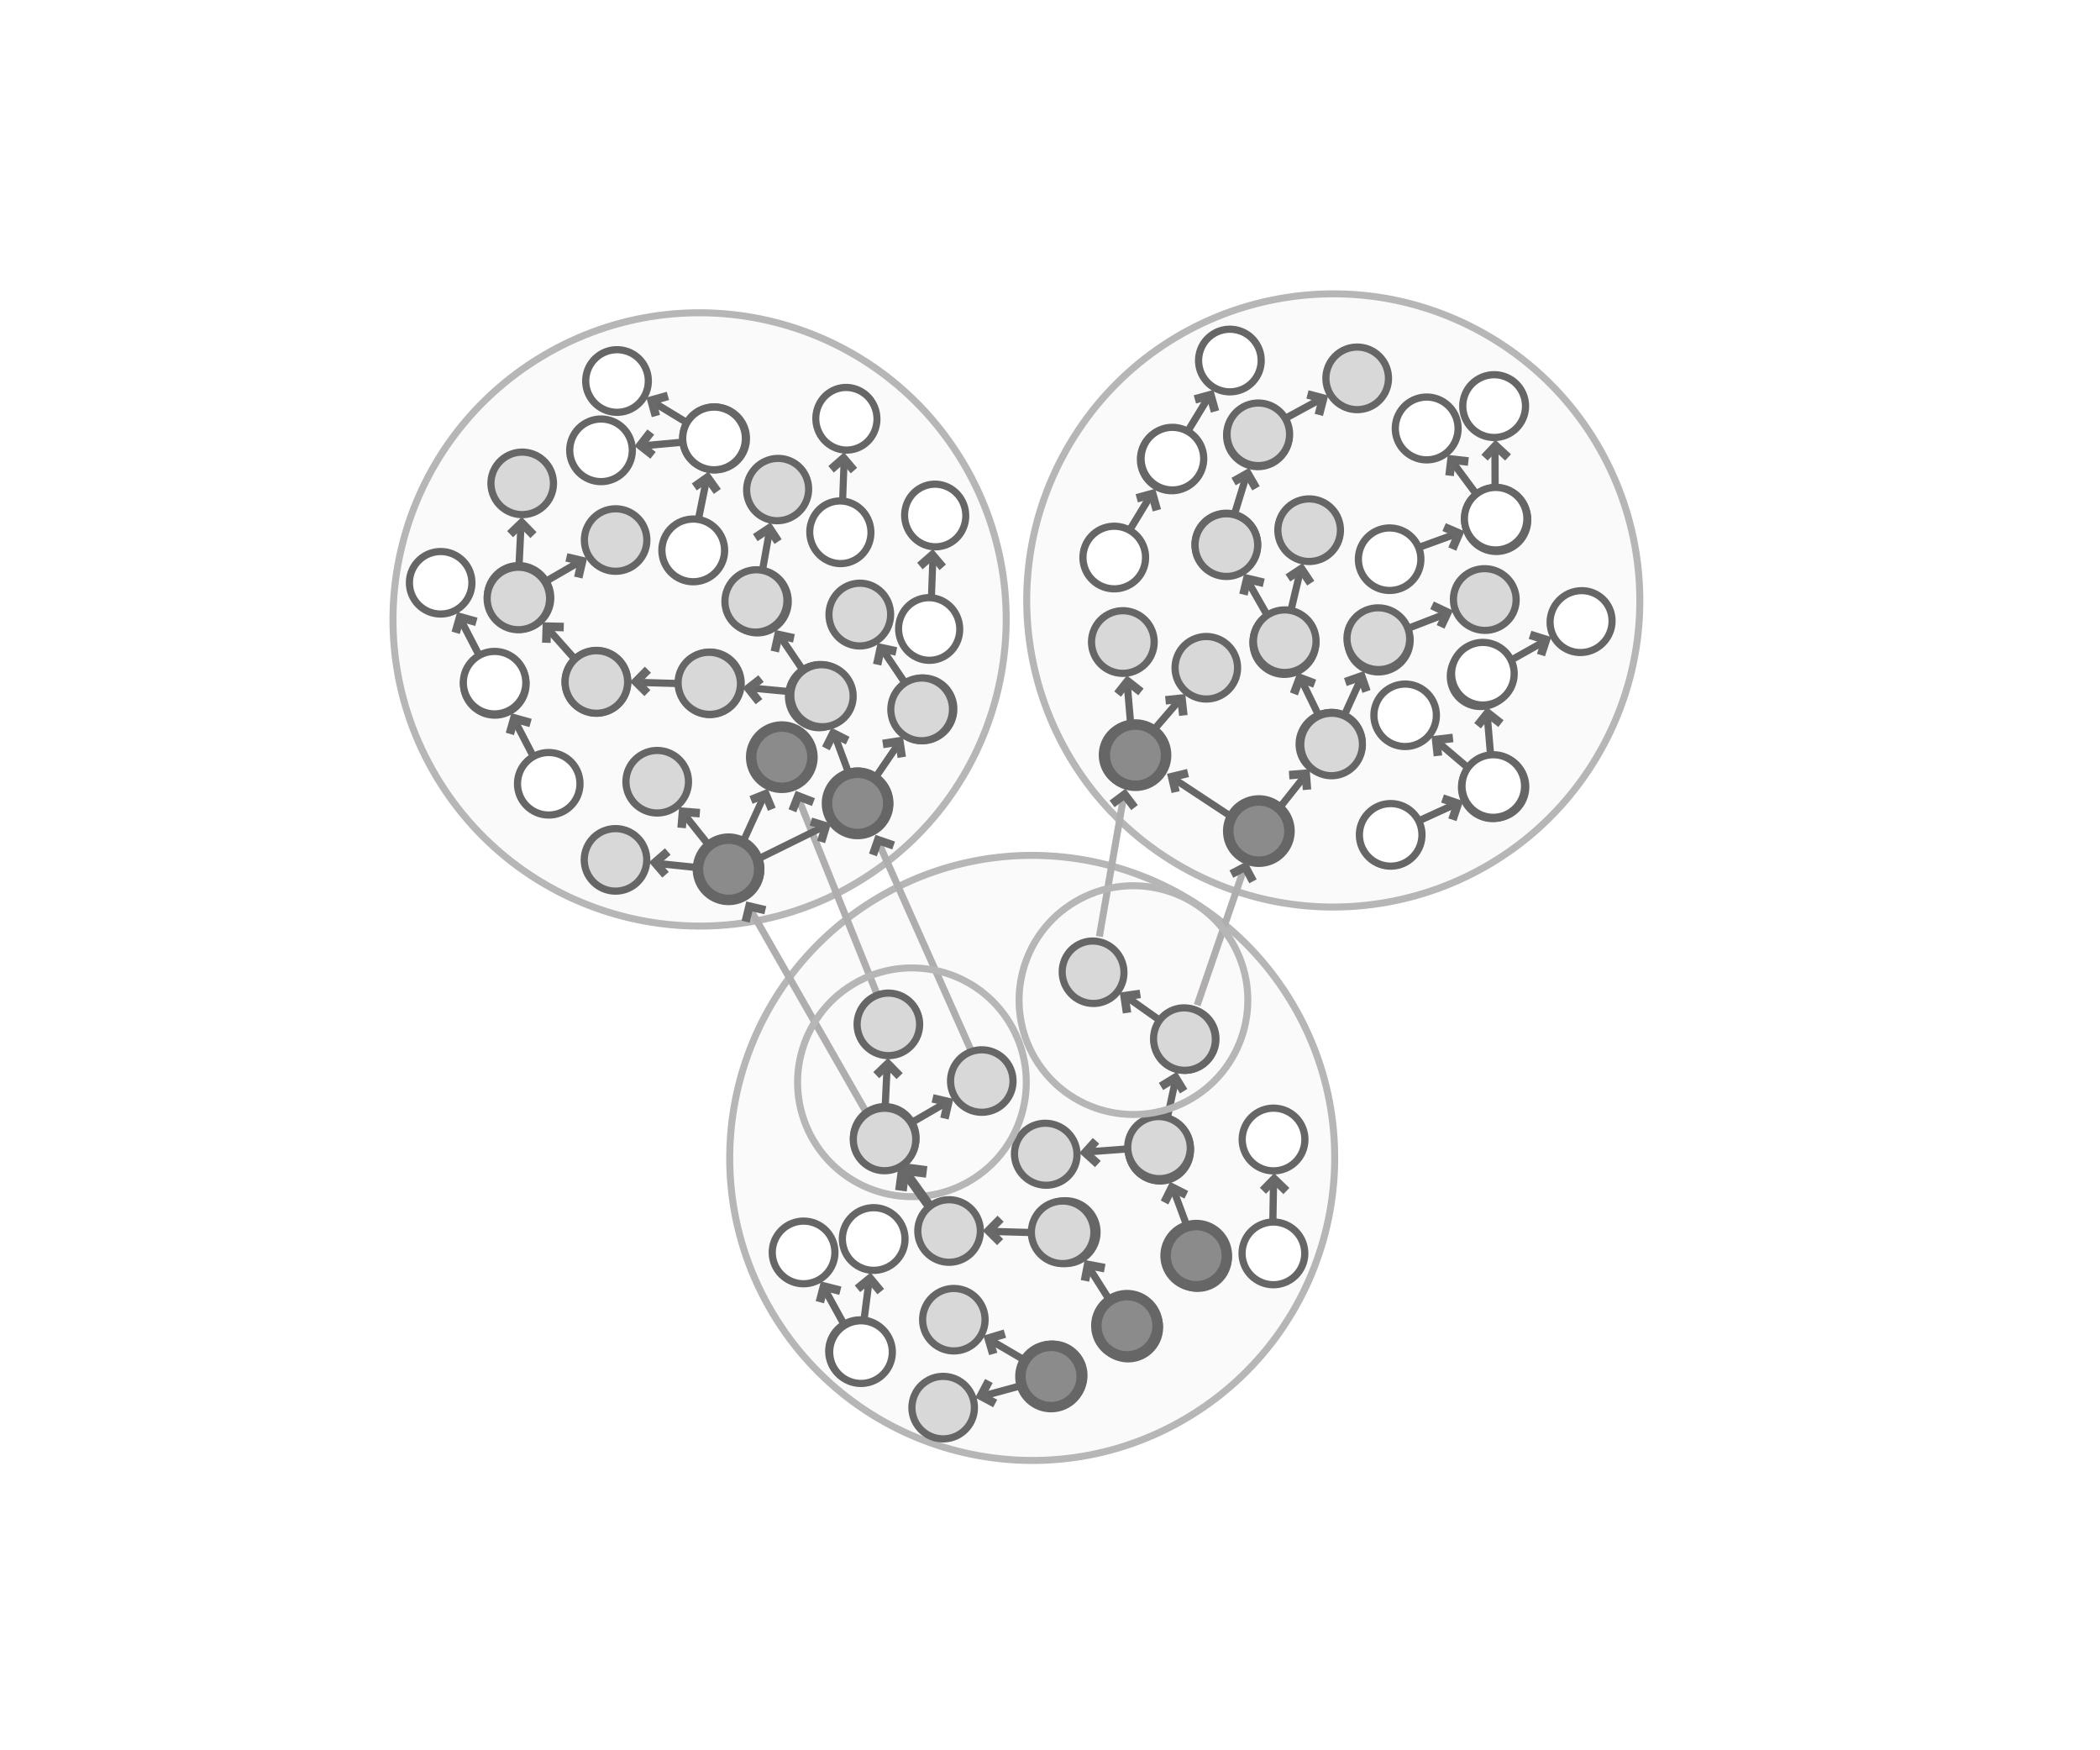 <?xml version="1.0" encoding="utf-8"?>
<svg viewBox="30.786 16.849 300 180" width="300px" height="250px" xmlns="http://www.w3.org/2000/svg" xmlns:xlink="http://www.w3.org/1999/xlink">
  <defs>
    <symbol id="symbol-1" viewBox="0 0 75.989 137.212">
      <circle style="fill: rgb(216, 216, 216); stroke-width: 5px; stroke: rgb(102, 102, 102);" cx="243.248" cy="327.315" r="21.703" transform="matrix(0.839, -0.545, 0.545, 0.839, -336.306, -34.837)"/>
      <circle style="fill: rgb(216, 216, 216); stroke-width: 5px; stroke: rgb(102, 102, 102);" cx="271.904" cy="253.912" r="21.703" transform="matrix(0.839, -0.545, 0.545, 0.839, -336.306, -34.837)"/>
      <line style="stroke-width: 5px; marker-start: url(#marker-0); stroke: rgb(102, 102, 102);" x1="260.613" y1="282.91" x2="251.477" y2="305.225" transform="matrix(0.839, -0.545, 0.545, 0.839, -336.306, -34.837)"/>
    </symbol>
    <marker id="marker-0" viewBox="0 0 12.641 9.03" overflow="visible" orient="auto" refX="6.32" refY="4.51">
      <polyline style="fill: none; stroke-miterlimit: 2; stroke-width: 5px; stroke: rgb(105, 105, 105);" points="2 3.775 10.625 0 14.641 9.03" transform="matrix(-0.391, -0.921, 0.921, -0.391, 7.415, 13.938)"/>
    </marker>
    <symbol id="symbol-2" viewBox="0 0 75.989 137.212">
      <circle style="stroke-width: 5px; stroke: rgb(102, 102, 102); fill: rgb(255, 255, 255);" cx="243.248" cy="327.315" r="21.703" transform="matrix(0.839, -0.545, 0.545, 0.839, -336.306, -34.837)"/>
      <circle style="stroke-width: 5px; stroke: rgb(102, 102, 102); fill: rgb(255, 255, 255);" cx="271.904" cy="253.912" r="21.703" transform="matrix(0.839, -0.545, 0.545, 0.839, -336.306, -34.837)"/>
      <line style="stroke-width: 5px; marker-start: url(#marker-0); stroke: rgb(102, 102, 102); fill: rgb(255, 255, 255);" x1="222.038" y1="264.931" x2="212.902" y2="287.246" transform="matrix(0.839, -0.545, 0.545, 0.839, -294.162, -40.768)"/>
    </symbol>
  </defs>
  <circle cx="118.451" cy="68.338" r="43.795" style="fill: rgb(250, 250, 250); stroke: rgb(182, 182, 182);" transform="matrix(0.859, -0.512, 0.512, 0.859, -6.009, 72.269)"/>
  <use width="75.989" height="137.212" transform="matrix(0.177, -0.106, 0.106, 0.177, 96.457, 65.14)" style="stroke-width: 23.94px; stroke: rgb(166, 172, 148);" xlink:href="#symbol-1"/>
  <use width="75.989" height="137.212" transform="matrix(0.2, 0.048, -0.048, 0.2, 100.788, 43.44)" style="stroke-width: 23.94px; stroke: rgb(166, 172, 148);" xlink:href="#symbol-1"/>
  <use width="75.989" height="137.212" transform="matrix(-0.174, 0.104, 0.106, 0.177, 150.117, 72.766)" style="stroke-width: 23.94px; stroke: rgb(166, 172, 148);" xlink:href="#symbol-1"/>
  <use width="75.989" height="137.212" transform="matrix(-0.143, 0.147, 0.144, 0.145, 138.991, 58.973)" style="stroke-width: 23.94px; stroke: rgb(166, 172, 148);" xlink:href="#symbol-1"/>
  <use width="75.989" height="137.212" transform="matrix(0.044, -0.201, 0.201, 0.044, 108.621, 84.012)" style="stroke-width: 23.94px; stroke: rgb(166, 172, 148);" xlink:href="#symbol-1"/>
  <use width="75.989" height="137.212" transform="matrix(-0.204, 0.005, 0.002, 0.205, 147.979, 45.473)" style="stroke-width: 23.94px; stroke: rgb(166, 172, 148);" xlink:href="#symbol-1"/>
  <use width="75.989" height="137.212" transform="matrix(0.022, 0.203, 0.204, -0.019, 125.325, 73.891)" style="stroke-width: 23.94px; stroke: rgb(166, 172, 148);" xlink:href="#symbol-1"/>
  <use width="75.989" height="137.212" transform="matrix(0.182, -0.096, 0.096, 0.182, 116.297, 90.946)" style="stroke-width: 23.94px; stroke: rgb(166, 172, 148);" xlink:href="#symbol-1"/>
  <use width="75.989" height="137.212" transform="matrix(0.068, 0.194, -0.194, 0.068, 122.5, 51.086)" style="stroke-width: 23.94px; stroke: rgb(166, 172, 148);" xlink:href="#symbol-1"/>
  <use width="75.989" height="137.212" transform="matrix(0.197, -0.059, 0.059, 0.197, 93.758, 75.402)" xlink:href="#symbol-2"/>
  <use width="75.989" height="137.212" transform="matrix(-0.199, 0.029, 0.03, 0.204, 169.495, 48.482)" xlink:href="#symbol-2"/>
  <use width="75.989" height="137.212" transform="matrix(0.197, -0.059, 0.059, 0.197, 86.019, 60.96)" xlink:href="#symbol-2"/>
  <use width="75.989" height="137.212" transform="matrix(-0.199, 0.029, 0.03, 0.204, 156.808, 34.667)" xlink:href="#symbol-2"/>
  <use width="75.989" height="137.212" transform="matrix(0.059, -0.197, 0.197, 0.059, 111.022, 108.848)" style="stroke-width: 23.94px; stroke: rgb(166, 172, 148);" xlink:href="#symbol-1"/>
  <use width="75.989" height="137.212" transform="matrix(-0.186, -0.082, -0.083, 0.189, 170.737, 79.971)" style="stroke-width: 23.94px; stroke: rgb(166, 172, 148);" xlink:href="#symbol-1"/>
  <use width="75.989" height="137.212" transform="matrix(-0.143, 0.147, 0.144, 0.145, 153.612, 60.842)" style="stroke-width: 23.94px; stroke: rgb(166, 172, 148);" xlink:href="#symbol-1"/>
  <use width="75.989" height="137.212" transform="matrix(0.02, -0.205, 0.205, 0.02, 109.891, 51.762)" xlink:href="#symbol-2"/>
  <use width="75.989" height="137.212" transform="matrix(0.138, -0.153, 0.153, 0.138, 110.173, 36.751)" xlink:href="#symbol-2"/>
  <circle cx="119.887" cy="158.735" r="43.207" style="fill: rgb(250, 250, 250); stroke: rgb(182, 182, 182);" transform="matrix(0.859, -0.512, 0.512, 0.859, -6.009, 72.269)"/>
  <use width="75.989" height="137.212" transform="matrix(-0.174, 0.104, 0.106, 0.177, 198.5, 137.632)" style="stroke-width: 23.94px; stroke: rgb(166, 172, 148);" xlink:href="#symbol-1"/>
  <use width="75.989" height="137.212" transform="matrix(-0.204, -0.002, -0.005, 0.204, 206.381, 124.251)" style="stroke-width: 23.94px; stroke: rgb(166, 172, 148);" xlink:href="#symbol-1"/>
  <use width="75.989" height="137.212" transform="matrix(0.192, -0.076, 0.076, 0.192, 174.938, 154.376)" style="stroke-width: 23.94px; stroke: rgb(166, 172, 148);" xlink:href="#symbol-1"/>
  <use width="75.989" height="137.212" transform="matrix(0.044, -0.201, 0.201, 0.044, 159.01, 162.43)" style="stroke-width: 23.94px; stroke: rgb(166, 172, 148);" xlink:href="#symbol-1"/>
  <use width="75.989" height="137.212" transform="matrix(-0.082, 0.187, 0.186, 0.085, 183.837, 112.521)" style="stroke-width: 23.94px; stroke: rgb(166, 172, 148);" xlink:href="#symbol-1"/>
  <use width="75.989" height="137.212" transform="matrix(0.056, 0.197, 0.198, -0.053, 172.546, 142.355)" style="stroke-width: 23.94px; stroke: rgb(166, 172, 148);" xlink:href="#symbol-1"/>
  <use width="75.989" height="137.212" transform="matrix(0.135, -0.155, 0.155, 0.135, 158.321, 170.979)" style="stroke-width: 23.94px; stroke: rgb(166, 172, 148);" xlink:href="#symbol-1"/>
  <use width="75.989" height="137.212" transform="matrix(-0.016, -0.205, 0.205, -0.016, 159.856, 189.578)" style="stroke-width: 23.94px; stroke: rgb(166, 172, 148);" xlink:href="#symbol-1"/>
  <line style="marker-start: url(#marker-0); fill: rgb(255, 246, 246); stroke: rgb(176, 173, 173);" x1="155.799" y1="112.556" x2="137.021" y2="140.376" transform="matrix(0.442, -0.897, 0.897, 0.442, -31.705, 201.994)"/>
  <line style="marker-start: url(#marker-0); fill: rgb(255, 246, 246); stroke: rgb(176, 173, 173);" x1="160.638" y1="98.953" x2="140.509" y2="121.405" transform="matrix(0.442, -0.897, 0.897, 0.442, -14.767, 196.633)"/>
  <line style="marker-start: url(#marker-0); fill: rgb(255, 246, 246); stroke: rgb(176, 173, 173);" x1="173.382" y1="104.802" x2="152.619" y2="129.753" transform="matrix(0.442, -0.897, 0.897, 0.442, -14.196, 211.748)"/>
  <line style="marker-start: url(#marker-0); stroke: rgb(102, 102, 102); fill: rgb(255, 255, 255);" x1="141.781" y1="98.906" x2="134.757" y2="99.111" transform="matrix(0.442, -0.897, 0.897, 0.442, -11.616, 179.355)"/>
  <circle cx="110.657" cy="140.659" r="16.336" style="fill: none; stroke: rgb(182, 182, 182);" transform="matrix(0.859, -0.512, 0.512, 0.859, -6.009, 72.269)"/>
  <line style="marker-start: url(#marker-0); stroke: rgb(102, 102, 102); stroke-width: 1.4px;" x1="163.287" y1="149.411" x2="160.677" y2="154.3" transform="matrix(0.442, -0.897, 0.897, 0.442, -45.79, 230.145)"/>
  <circle style="stroke: rgb(102, 102, 102); fill: rgb(139, 139, 139); stroke-width: 1.5px;" cx="49.061" cy="66.017" r="4.377" transform="matrix(0.442, -0.897, 0.897, 0.442, 100.036, 193.285)"/>
  <circle style="stroke: rgb(102, 102, 102); fill: rgb(139, 139, 139); stroke-width: 1.5px;" cx="49.061" cy="66.017" r="4.377" transform="matrix(0.578, -0.816, 0.816, 0.578, 109.557, 173.091)"/>
  <circle style="stroke: rgb(102, 102, 102); fill: rgb(139, 139, 139); stroke-width: 1.5px;" cx="49.061" cy="66.017" r="4.377" transform="matrix(0.442, -0.897, 0.897, 0.442, 120.776, 176.032)"/>
  <circle style="stroke: rgb(102, 102, 102); fill: rgb(139, 139, 139); stroke-width: 1.5px;" cx="49.061" cy="66.017" r="4.377" transform="matrix(0.442, -0.897, 0.897, 0.442, 53.964, 120.841)"/>
  <circle style="stroke: rgb(102, 102, 102); fill: rgb(139, 139, 139); stroke-width: 1.5px;" cx="49.061" cy="66.017" r="4.377" transform="matrix(0.442, -0.897, 0.897, 0.442, 61.572, 104.828)"/>
  <circle style="stroke: rgb(102, 102, 102); fill: rgb(139, 139, 139); stroke-width: 1.5px;" cx="49.061" cy="66.017" r="4.377" transform="matrix(0.442, -0.897, 0.897, 0.442, 72.399, 111.43)"/>
  <line style="marker-start: url(#marker-0); stroke: rgb(102, 102, 102); fill: rgb(255, 255, 255);" x1="147.511" y1="105.297" x2="139.552" y2="99.181" transform="matrix(0.442, -0.897, 0.897, 0.442, -11.575, 185.881)"/>
  <use width="75.989" height="137.212" transform="matrix(0.202, 0.042, -0.042, 0.202, 207.88, 137.279)" xlink:href="#symbol-2"/>
  <use width="75.989" height="137.212" transform="matrix(0.2, 0.048, -0.048, 0.2, 153.097, 120.714)" style="stroke-width: 23.94px; stroke: rgb(166, 172, 148);" xlink:href="#symbol-1"/>
  <use width="75.989" height="137.212" transform="matrix(0.068, 0.194, -0.194, 0.068, 174.809, 128.36)" style="stroke-width: 23.94px; stroke: rgb(166, 172, 148);" xlink:href="#symbol-1"/>
  <use width="75.989" height="137.212" transform="matrix(0.191, 0.078, -0.078, 0.191, 129.366, 36.386)" xlink:href="#symbol-2"/>
  <circle cx="118.451" cy="68.338" r="43.795" style="fill: rgb(250, 250, 250); stroke: rgb(182, 182, 182);" transform="matrix(0.884, 0.467, -0.467, 0.884, 148.458, -48.115)"/>
  <use width="75.989" height="137.212" transform="matrix(0.182, 0.096, -0.096, 0.182, 207.866, 35.674)" style="stroke-width: 23.94px; stroke: rgb(166, 172, 148);" xlink:href="#symbol-1"/>
  <use width="75.989" height="137.212" transform="matrix(0.063, 0.196, -0.196, 0.063, 228.65, 28.082)" style="stroke-width: 23.94px; stroke: rgb(166, 172, 148);" xlink:href="#symbol-1"/>
  <use width="75.989" height="137.212" transform="matrix(-0.179, -0.095, -0.096, 0.182, 229.276, 85.466)" style="stroke-width: 23.94px; stroke: rgb(166, 172, 148);" xlink:href="#symbol-1"/>
  <use width="75.989" height="137.212" transform="matrix(-0.199, -0.045, -0.049, 0.199, 235.265, 68.787)" style="stroke-width: 23.94px; stroke: rgb(166, 172, 148);" xlink:href="#symbol-1"/>
  <use width="75.989" height="137.212" transform="matrix(0.195, -0.067, 0.067, 0.195, 198.08, 55.882)" style="stroke-width: 23.94px; stroke: rgb(166, 172, 148);" xlink:href="#symbol-1"/>
  <use width="75.989" height="137.212" transform="matrix(-0.111, -0.172, -0.174, 0.108, 251.471, 69.437)" style="stroke-width: 23.94px; stroke: rgb(166, 172, 148);" xlink:href="#symbol-1"/>
  <use width="75.989" height="137.212" transform="matrix(-0.162, 0.124, 0.122, 0.164, 215.415, 64.88)" style="stroke-width: 23.94px; stroke: rgb(166, 172, 148);" xlink:href="#symbol-1"/>
  <use width="75.989" height="137.212" transform="matrix(0.128, 0.161, -0.161, 0.128, 204.082, 68.526)" style="stroke-width: 23.94px; stroke: rgb(166, 172, 148);" xlink:href="#symbol-1"/>
  <use width="75.989" height="137.212" transform="matrix(0.153, 0.138, -0.138, 0.153, 197.698, 38.71)" xlink:href="#symbol-2"/>
  <use width="75.989" height="137.212" transform="matrix(0.153, 0.138, -0.138, 0.153, 206.004, 24.586)" xlink:href="#symbol-2"/>
  <use width="75.989" height="137.212" transform="matrix(-0.129, -0.155, -0.158, 0.132, 265.292, 71.354)" xlink:href="#symbol-2"/>
  <use width="75.989" height="137.212" transform="matrix(0.205, 0.021, -0.021, 0.205, 185.632, 66.768)" style="stroke-width: 23.94px; stroke: rgb(166, 172, 148);" xlink:href="#symbol-1"/>
  <use width="75.989" height="137.212" transform="matrix(0.186, -0.09, 0.09, 0.186, 226.281, 40.185)" xlink:href="#symbol-2"/>
  <use width="75.989" height="137.212" transform="matrix(0.203, 0.038, -0.038, 0.203, 239.245, 32.615)" xlink:href="#symbol-2"/>
  <circle style="stroke: rgb(102, 102, 102); fill: rgb(139, 139, 139); stroke-width: 1.5px;" cx="49.061" cy="66.017" r="4.377" transform="matrix(0.996, -0.09, 0.09, 0.996, 138.188, 28.374)"/>
  <circle style="stroke: rgb(102, 102, 102); fill: rgb(139, 139, 139); stroke-width: 1.5px;" cx="49.061" cy="66.017" r="4.377" transform="matrix(0.996, -0.09, 0.09, 0.996, 155.817, 39.219)"/>
  <line style="marker-start: url(#marker-0); stroke: rgb(102, 102, 102); fill: rgb(255, 255, 255);" x1="206.897" y1="98.982" x2="198.938" y2="92.866" transform="matrix(-0.997, 0.072, -0.072, -0.997, 412.183, 177.072)"/>
  <use width="75.989" height="137.212" transform="matrix(0.033, 0.203, -0.203, 0.033, 249.545, 48.814)" xlink:href="#symbol-2"/>
  <line style="marker-start: url(#marker-0); fill: rgb(255, 246, 246); stroke: rgb(176, 173, 173);" x1="191.267" y1="96.102" x2="187.733" y2="115.667" transform="matrix(1, -0.007, 0.007, 1, -0.703, 1.268)"/>
  <line style="marker-start: url(#marker-0); fill: rgb(255, 246, 246); stroke: rgb(176, 173, 173);" x1="208.387" y1="106.404" x2="201.699" y2="125.459" transform="matrix(1, -0.007, 0.007, 1, -0.77, 1.372)"/>
  <circle cx="110.657" cy="140.659" r="16.336" style="fill: none; stroke: rgb(182, 182, 182);" transform="matrix(0.859, -0.512, 0.512, 0.859, 25.636, 60.53)"/>
  <use width="75.989" height="137.212" transform="matrix(0.16, -0.129, 0.129, 0.16, 222.818, 83.113)" xlink:href="#symbol-2"/>
  <use width="75.989" height="137.212" transform="matrix(0.205, 0.021, -0.021, 0.205, 237.064, 71.293)" xlink:href="#symbol-2"/>
  <use width="75.989" height="137.212" transform="matrix(0.049, 0.2, -0.2, 0.049, 248.635, 86.61)" xlink:href="#symbol-2"/>
  <use width="75.989" height="137.212" transform="matrix(0.188, 0.084, -0.084, 0.188, 214.649, 49.401)" style="stroke-width: 23.94px; stroke: rgb(166, 172, 148);" xlink:href="#symbol-1"/>
  <use width="75.989" height="137.212" transform="matrix(0.196, -0.064, 0.064, 0.196, 137.744, 156.792)" xlink:href="#symbol-2"/>
  <use width="75.989" height="137.212" transform="matrix(0.196, 0.064, -0.064, 0.196, 151.599, 151.008)" xlink:href="#symbol-2"/>
</svg>